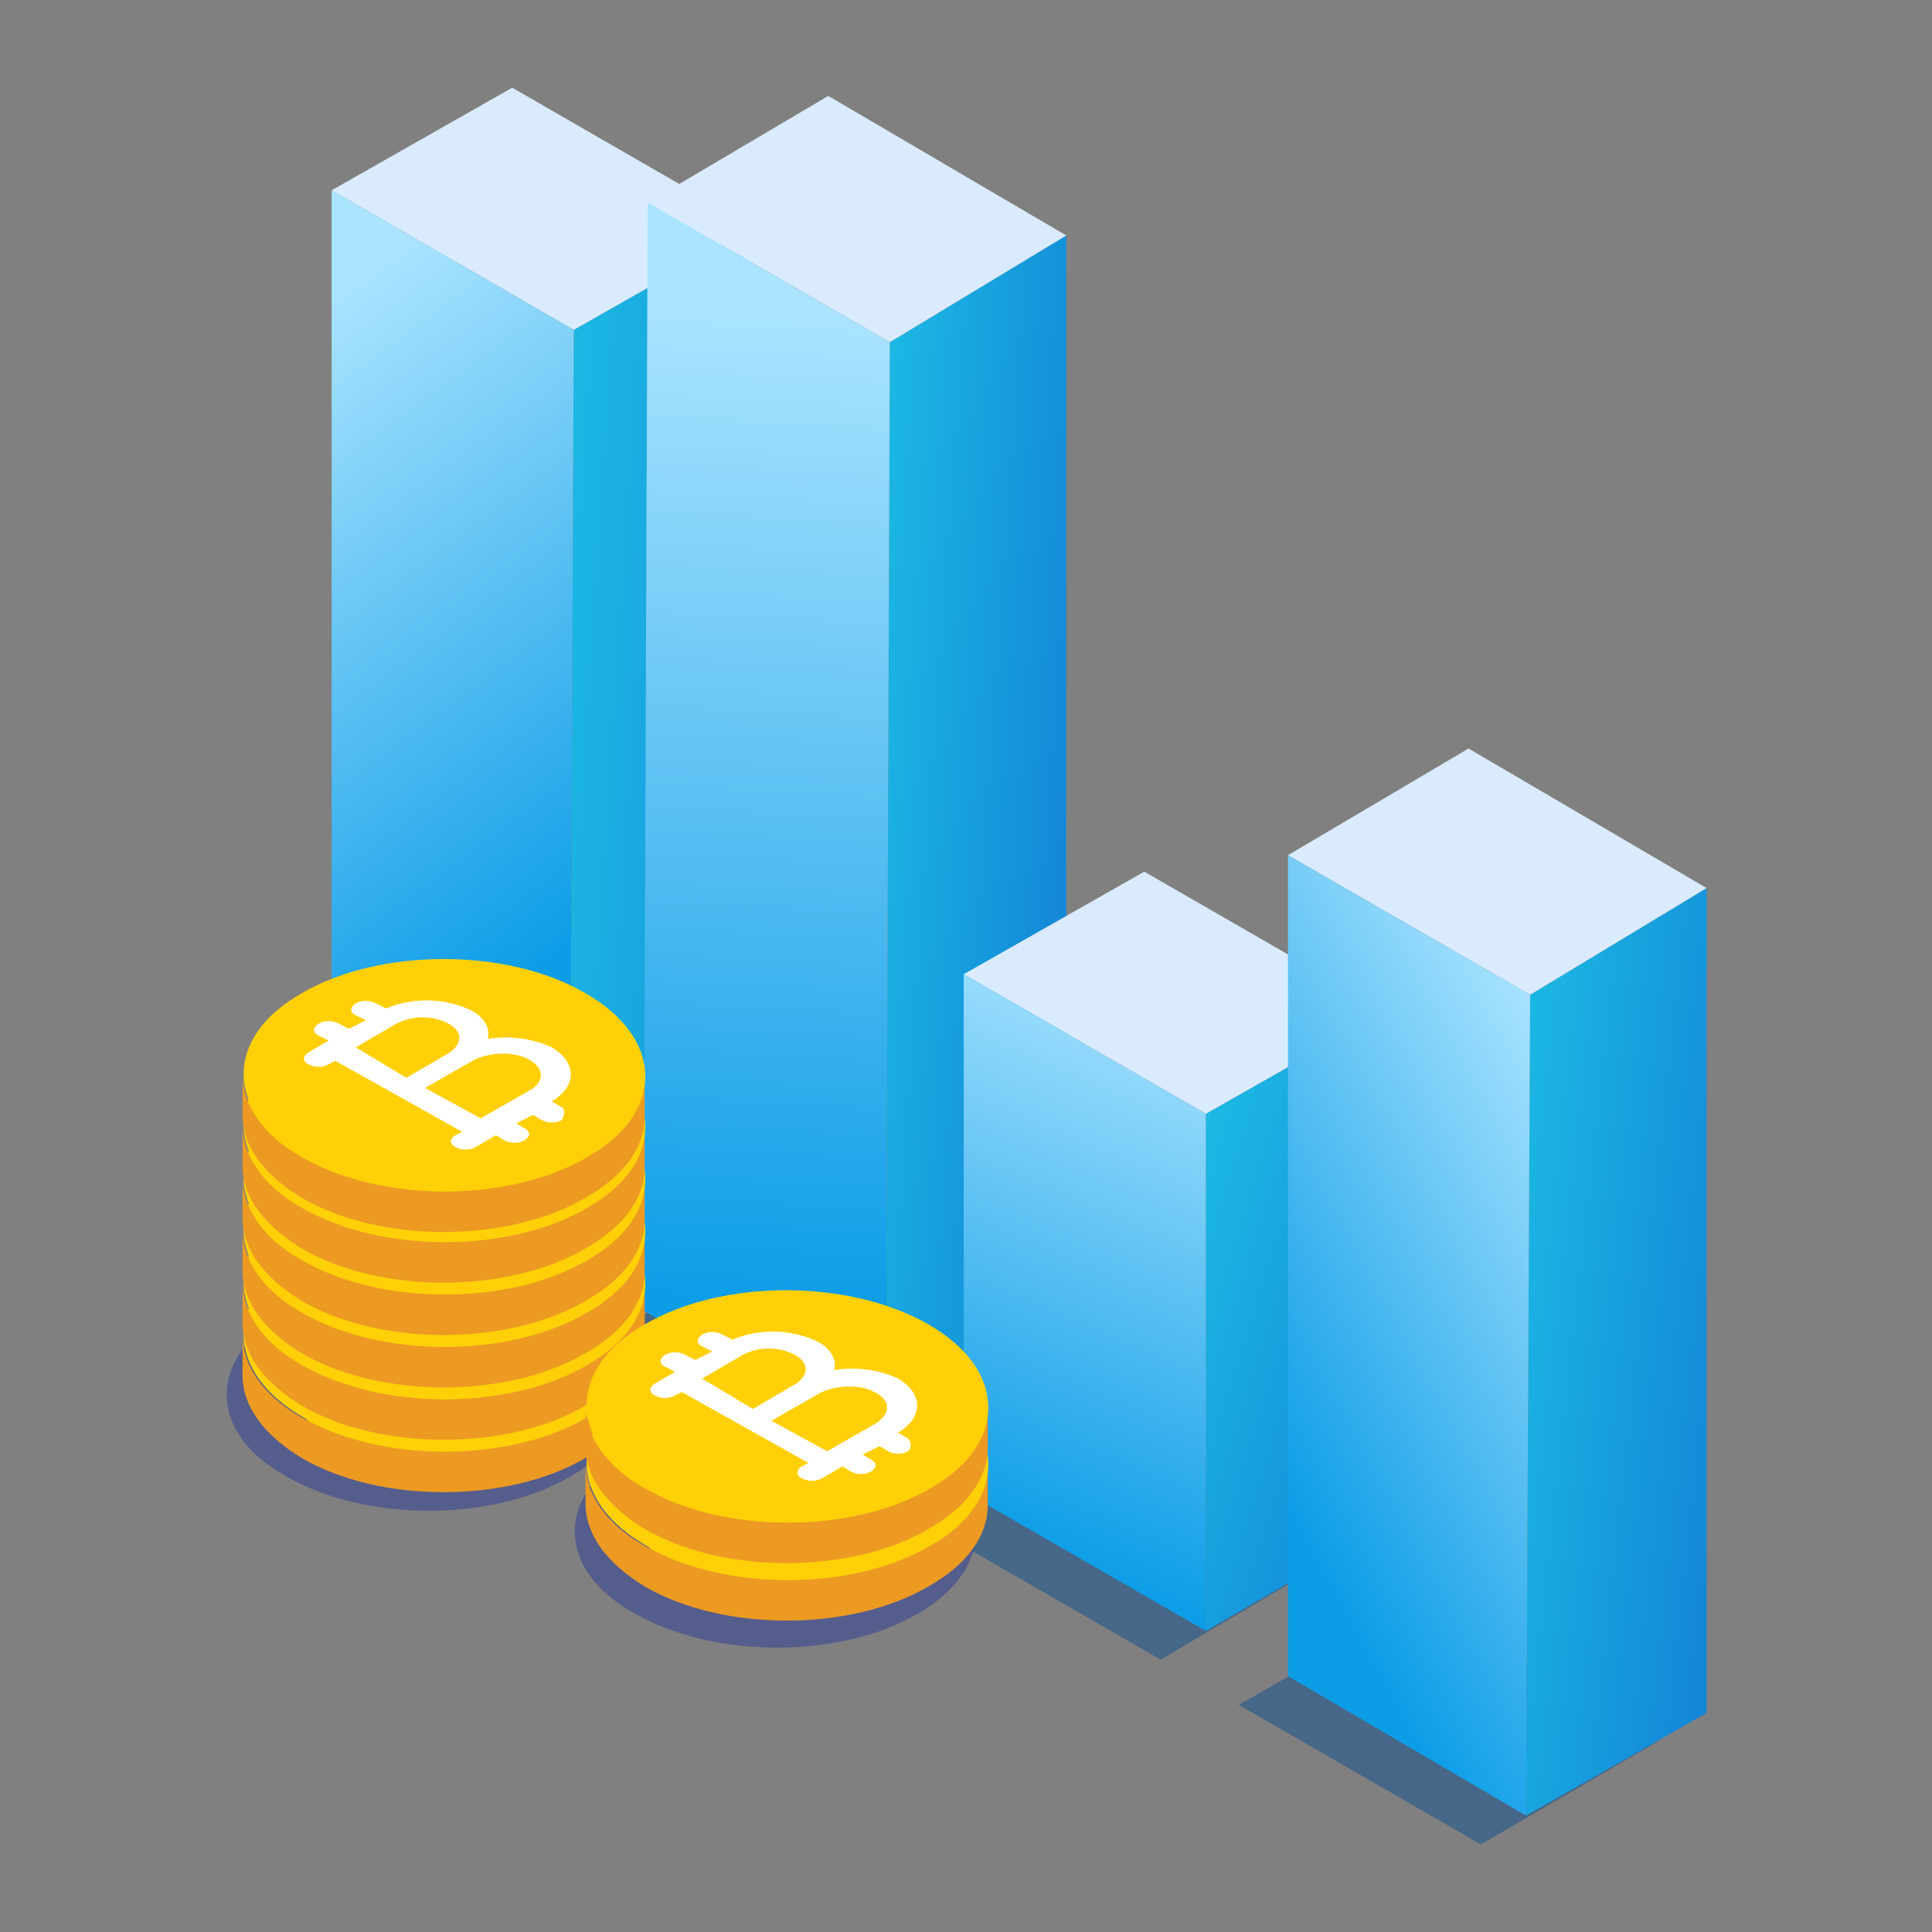<svg xmlns="http://www.w3.org/2000/svg" xmlns:xlink="http://www.w3.org/1999/xlink" viewBox="0 0 300 300">
  <rect x="0" y="0" width="300" height="300" fill="#808080" stroke="none"/>
  <defs>
    <style>
      .cls-1 {
        clip-path: url(#clip-img-4);
      }

      .cls-13, .cls-2 {
        opacity: 0.45;
      }

      .cls-3 {
        fill: #004a91;
      }

      .cls-4 {
        fill: url(#linear-gradient);
      }

      .cls-5 {
        fill: #daebff;
      }

      .cls-6 {
        fill: url(#linear-gradient-2);
      }

      .cls-7 {
        fill: url(#linear-gradient-3);
      }

      .cls-8 {
        fill: url(#linear-gradient-4);
      }

      .cls-9 {
        fill: url(#linear-gradient-5);
      }

      .cls-10 {
        fill: url(#linear-gradient-6);
      }

      .cls-11 {
        fill: url(#linear-gradient-7);
      }

      .cls-12 {
        fill: url(#linear-gradient-8);
      }

      .cls-13 {
        fill: #23359e;
      }

      .cls-14 {
        fill: #ffd008;
      }

      .cls-15 {
        fill: #ffca05;
      }

      .cls-16 {
        fill: #ec9a22;
      }

      .cls-17 {
        fill: #fff;
      }
    </style>
    <linearGradient id="linear-gradient" x1="-1.162" y1="-0.115" x2="2.62" y2="1.282" gradientUnits="objectBoundingBox">
      <stop offset="0.002" stop-color="#22ddec"/>
      <stop offset="1" stop-color="#0d5fcf"/>
    </linearGradient>
    <linearGradient id="linear-gradient-2" x1="-0.789" y1="-0.124" x2="1.71" y2="1.083" xlink:href="#linear-gradient"/>
    <linearGradient id="linear-gradient-3" x1="-0.476" y1="-0.521" x2="1.518" y2="1.586" xlink:href="#linear-gradient"/>
    <linearGradient id="linear-gradient-4" x1="-0.847" y1="-0.263" x2="1.861" y2="1.266" xlink:href="#linear-gradient"/>
    <linearGradient id="linear-gradient-5" x1="0.725" x2="0.337" y2="0.837" gradientUnits="objectBoundingBox">
      <stop offset="0" stop-color="#aae4ff"/>
      <stop offset="1" stop-color="#0d9de7"/>
    </linearGradient>
    <linearGradient id="linear-gradient-6" x1="0.419" y1="0.026" x2="0.544" y2="0.771" xlink:href="#linear-gradient-5"/>
    <linearGradient id="linear-gradient-7" x1="0.506" y1="0.083" x2="0.497" y2="0.885" xlink:href="#linear-gradient-5"/>
    <linearGradient id="linear-gradient-8" x1="0.581" y1="-0.026" x2="0.437" y2="0.897" xlink:href="#linear-gradient-5"/>
    <clipPath id="clip-img-4">
      <rect width="300" height="300"/>
    </clipPath>
  </defs>
  <g id="img-4" class="cls-1">
    <g id="Group_2524" data-name="Group 2524" transform="translate(-597.159 -2539.149)">
      <g id="Group_845" data-name="Group 845" transform="translate(642.281 2552.768)">
        <g id="Group_632" data-name="Group 632">
          <g id="Group_618" data-name="Group 618">
            <g id="Group_612" data-name="Group 612" class="cls-2" transform="translate(0 149.771)">
              <path id="Path_1964" data-name="Path 1964" class="cls-3" d="M147.965,176.04l28.042-16.571L139.042,137.8,111,154.37Z" transform="translate(-111 -137.8)"/>
            </g>
            <g id="Group_613" data-name="Group 613" class="cls-2" transform="translate(48.437 177.814)">
              <path id="Path_1965" data-name="Path 1965" class="cls-3" d="M156.2,180.44l27.405-16.57L146.642,142.2,118.6,158.771Z" transform="translate(-118.6 -142.2)"/>
            </g>
            <g id="Group_614" data-name="Group 614" class="cls-2" transform="translate(97.511 206.493)">
              <path id="Path_1966" data-name="Path 1966" class="cls-3" d="M163.9,184.3l28.042-16.57-37.6-21.032L126.3,162.633Z" transform="translate(-126.3 -146.7)"/>
            </g>
            <g id="Group_615" data-name="Group 615" class="cls-2" transform="translate(147.222 235.173)">
              <path id="Path_1967" data-name="Path 1967" class="cls-3" d="M171.7,188.8l27.4-15.933L162.142,151.2,134.1,167.133Z" transform="translate(-134.1 -151.2)"/>
            </g>
            <g id="Group_616" data-name="Group 616" transform="translate(43.338 21.669)">
              <path id="Path_1968" data-name="Path 1968" class="cls-4" d="M117.8,279.581l28.042-15.933L146.48,117.7l-28.042,15.933Z" transform="translate(-117.8 -117.7)"/>
            </g>
            <g id="Group_617" data-name="Group 617" transform="translate(6.373)">
              <path id="Path_1969" data-name="Path 1969" class="cls-5" d="M149.6,151.9l28.042-15.933-37.6-21.669L112,130.233Z" transform="translate(-112 -114.3)"/>
            </g>
          </g>
          <g id="Group_621" data-name="Group 621" transform="translate(55.447 1.275)">
            <g id="Group_619" data-name="Group 619" transform="translate(36.965 21.669)">
              <path id="Path_1970" data-name="Path 1970" class="cls-6" d="M125.5,305.911l28.042-15.933V117.9l-27.4,16.57Z" transform="translate(-125.5 -117.9)"/>
            </g>
            <g id="Group_620" data-name="Group 620">
              <path id="Path_1971" data-name="Path 1971" class="cls-5" d="M157.3,152.74l27.4-16.57L147.742,114.5,119.7,131.071Z" transform="translate(-119.7 -114.5)"/>
            </g>
          </g>
          <g id="Group_624" data-name="Group 624" transform="translate(104.521 121.729)">
            <g id="Group_622" data-name="Group 622" transform="translate(37.602 21.669)">
              <path id="Path_1972" data-name="Path 1972" class="cls-7" d="M133.3,233.036l27.4-15.933.637-80.3L133.3,152.733Z" transform="translate(-133.3 -136.8)"/>
            </g>
            <g id="Group_623" data-name="Group 623">
              <path id="Path_1973" data-name="Path 1973" class="cls-5" d="M165,171l28.042-15.933-37.6-21.669L127.4,149.333Z" transform="translate(-127.4 -133.4)"/>
            </g>
          </g>
          <g id="Group_631" data-name="Group 631" transform="translate(6.373 15.933)">
            <g id="Group_625" data-name="Group 625" transform="translate(185.462 108.345)">
              <path id="Path_1974" data-name="Path 1974" class="cls-8" d="M141.1,277.835,169.142,261.9V133.8l-27.405,16.57Z" transform="translate(-141.1 -133.8)"/>
            </g>
            <g id="Group_626" data-name="Group 626" transform="translate(148.497 86.676)">
              <path id="Path_1975" data-name="Path 1975" class="cls-5" d="M172.9,168.64l27.405-16.57L163.342,130.4,135.3,146.97Z" transform="translate(-135.3 -130.4)"/>
            </g>
            <g id="Group_627" data-name="Group 627" transform="translate(148.497 103.247)">
              <path id="Path_1976" data-name="Path 1976" class="cls-9" d="M135.3,133V260.465l36.965,21.669.637-127.465Z" transform="translate(-135.3 -133)"/>
            </g>
            <g id="Group_628" data-name="Group 628">
              <path id="Path_1977" data-name="Path 1977" class="cls-10" d="M112,116.8V262.747l36.965,21.669.637-145.947Z" transform="translate(-112 -116.8)"/>
            </g>
            <g id="Group_629" data-name="Group 629" transform="translate(48.437 1.912)">
              <path id="Path_1978" data-name="Path 1978" class="cls-11" d="M120.237,117.1,119.6,289.178l37.6,21.032.637-171.44Z" transform="translate(-119.6 -117.1)"/>
            </g>
            <g id="Group_630" data-name="Group 630" transform="translate(98.148 121.729)">
              <path id="Path_1979" data-name="Path 1979" class="cls-12" d="M127.4,135.9v80.3L165,237.872v-80.3Z" transform="translate(-127.4 -135.9)"/>
            </g>
          </g>
        </g>
      </g>
      <g id="Group_846" data-name="Group 846" transform="translate(632.359 2688.072)">
        <g id="Group_686" data-name="Group 686">
          <path id="Path_1980" data-name="Path 1980" class="cls-13" d="M217.361,179.988c-12.332-7.084-32.01-7.084-44.079,0s-12.069,18.629.262,25.451c12.332,7.084,32.01,7.084,44.079,0C229.693,198.617,229.43,187.072,217.361,179.988Z" transform="translate(-164.262 -125.086)"/>
          <g id="Group_642" data-name="Group 642" transform="translate(2.46 40.406)">
            <g id="Group_641" data-name="Group 641">
              <g id="Group_634" data-name="Group 634" transform="translate(7.084 3.804)">
                <path id="Path_1981" data-name="Path 1981" class="cls-14" d="M174.722,183.054A14.971,14.971,0,0,0,167.9,190.4v-6.3c.787-2.624,3.148-5.247,6.822-7.346,9.446-5.51,25.188-5.51,34.634,0,4.723,2.886,7.084,6.3,7.346,9.97v6.3c0-3.673-2.361-7.347-7.346-9.97C199.91,177.545,184.167,177.545,174.722,183.054Z" transform="translate(-167.9 -172.625)"/>
              </g>
              <g id="Group_635" data-name="Group 635" transform="translate(6.822 15.283)">
                <path id="Path_1982" data-name="Path 1982" class="cls-14" d="M168.325,183.3a9.322,9.322,0,0,0-.525,2.624v-6.3a9.323,9.323,0,0,1,.525-2.624v6.3Z" transform="translate(-167.8 -177)"/>
              </g>
              <g id="Group_636" data-name="Group 636" transform="translate(6.822 17.907)">
                <path id="Path_1983" data-name="Path 1983" class="cls-15" d="M216.864,178.262v6.3c0,3.673-2.361,7.347-7.084,9.97-9.446,5.51-25.188,5.51-34.634,0-4.723-2.886-7.346-6.559-7.346-10.233V178c0,3.673,2.361,7.346,7.346,10.233,9.708,5.51,25.188,5.51,34.634,0C214.5,185.347,216.864,181.936,216.864,178.262Z" transform="translate(-167.8 -178)"/>
              </g>
              <g id="Group_637" data-name="Group 637" transform="translate(55.886 18.17)">
                <path id="Path_1984" data-name="Path 1984" class="cls-14" d="M186.5,184.4h0v-6.3h0Z" transform="translate(-186.5 -178.1)"/>
              </g>
              <g id="Group_638" data-name="Group 638" transform="translate(6.625 3.804)">
                <path id="Path_1985" data-name="Path 1985" class="cls-15" d="M209.64,176.757c9.708,5.51,9.708,14.431,0,20.2-9.446,5.51-25.188,5.51-34.634,0-9.708-5.51-9.708-14.431,0-20.2C184.714,171.248,200.194,171.248,209.64,176.757Z" transform="translate(-167.725 -172.625)"/>
              </g>
              <path id="Path_1986" data-name="Path 1986" class="cls-16" d="M174.872,180.268c9.446-5.51,25.188-5.51,34.634,0,3.936,2.361,6.3,5.248,7.084,8.4.787-4.2-1.574-8.658-7.084-11.807-9.708-5.51-25.188-5.51-34.634,0-5.51,3.148-7.871,7.609-6.822,11.807C168.575,185.516,170.937,182.63,174.872,180.268Z" transform="translate(-160.966 -168.658)"/>
              <g id="Group_639" data-name="Group 639" transform="translate(0 17.907)">
                <path id="Path_1987" data-name="Path 1987" class="cls-16" d="M227.646,178.262v6.3c0,4.723-3.149,9.183-9.183,12.594-12.069,7.084-32.01,7.084-44.079,0-6.035-3.673-9.183-8.134-9.183-12.856V178c0,4.723,3.148,9.446,9.183,12.856,12.332,7.084,32.01,7.084,44.079,0C224.759,187.445,227.646,182.985,227.646,178.262Z" transform="translate(-165.2 -178)"/>
              </g>
              <g id="Group_640" data-name="Group 640" transform="translate(0.164)">
                <path id="Path_1988" data-name="Path 1988" class="cls-14" d="M218.361,176.488c12.332,7.084,12.332,18.629.262,25.451-12.069,7.084-32.01,7.084-44.079,0-12.332-7.084-12.332-18.629-.262-25.451C186.351,169.4,206.292,169.4,218.361,176.488Zm-39.094,22.827c9.708,5.51,25.188,5.51,34.634,0s9.446-14.431,0-20.2c-9.708-5.51-25.188-5.51-34.634,0-9.708,5.772-9.708,14.693,0,20.2" transform="translate(-165.262 -171.175)"/>
              </g>
            </g>
          </g>
          <g id="Group_651" data-name="Group 651" transform="translate(2.46 32.272)">
            <g id="Group_650" data-name="Group 650">
              <g id="Group_643" data-name="Group 643" transform="translate(7.084 4.067)">
                <path id="Path_1989" data-name="Path 1989" class="cls-14" d="M174.722,180.054A14.971,14.971,0,0,0,167.9,187.4v-6.3c.787-2.624,3.148-5.248,6.822-7.347,9.446-5.51,25.188-5.51,34.634,0,4.723,2.886,7.084,6.3,7.346,9.97v6.3c0-3.673-2.361-7.346-7.346-9.97C199.91,174.282,184.167,174.282,174.722,180.054Z" transform="translate(-167.9 -169.625)"/>
              </g>
              <g id="Group_644" data-name="Group 644" transform="translate(6.822 15.546)">
                <path id="Path_1990" data-name="Path 1990" class="cls-14" d="M168.325,180.3a9.322,9.322,0,0,0-.525,2.624v-6.3a9.324,9.324,0,0,1,.525-2.624v6.3Z" transform="translate(-167.8 -174)"/>
              </g>
              <g id="Group_645" data-name="Group 645" transform="translate(6.822 17.907)">
                <path id="Path_1991" data-name="Path 1991" class="cls-15" d="M216.864,175.162v6.3c0,3.673-2.361,7.347-7.084,9.97-9.446,5.51-25.188,5.51-34.634,0-4.723-2.886-7.346-6.559-7.346-10.233v-6.3c0,3.673,2.361,7.346,7.346,10.233,9.708,5.51,25.188,5.51,34.634,0C214.5,182.509,216.864,178.836,216.864,175.162Z" transform="translate(-167.8 -174.9)"/>
              </g>
              <g id="Group_646" data-name="Group 646" transform="translate(55.886 18.17)">
                <path id="Path_1992" data-name="Path 1992" class="cls-14" d="M186.5,181.3h0V175h0Z" transform="translate(-186.5 -175)"/>
              </g>
              <g id="Group_647" data-name="Group 647" transform="translate(6.625 4.067)">
                <path id="Path_1993" data-name="Path 1993" class="cls-15" d="M209.64,173.757c9.708,5.51,9.708,14.431,0,20.2-9.446,5.51-25.188,5.51-34.634,0-9.708-5.51-9.708-14.431,0-20.2C184.714,168.248,200.194,168.248,209.64,173.757Z" transform="translate(-167.725 -169.625)"/>
              </g>
              <path id="Path_1994" data-name="Path 1994" class="cls-16" d="M174.872,177.168c9.446-5.51,25.188-5.51,34.634,0,3.936,2.361,6.3,5.247,7.084,8.4.787-4.2-1.574-8.658-7.084-11.807-9.708-5.51-25.188-5.51-34.634,0-5.51,3.148-7.871,7.609-6.822,11.807C168.575,182.416,170.937,179.53,174.872,177.168Z" transform="translate(-160.966 -165.558)"/>
              <g id="Group_648" data-name="Group 648" transform="translate(0 17.907)">
                <path id="Path_1995" data-name="Path 1995" class="cls-16" d="M227.646,175.162v6.3c0,4.723-3.149,9.183-9.183,12.594-12.069,7.084-32.01,7.084-44.079,0-6.035-3.673-9.183-8.134-9.183-12.856v-6.3c0,4.723,3.148,9.446,9.183,12.856,12.332,7.084,32.01,7.084,44.079,0C224.759,184.345,227.646,179.885,227.646,175.162Z" transform="translate(-165.2 -174.9)"/>
              </g>
              <g id="Group_649" data-name="Group 649" transform="translate(0.164)">
                <path id="Path_1996" data-name="Path 1996" class="cls-14" d="M218.361,173.388c12.332,7.084,12.332,18.629.262,25.451-12.069,7.084-32.01,7.084-44.079,0-12.332-7.084-12.332-18.629-.262-25.451C186.351,166.3,206.292,166.3,218.361,173.388Zm-39.094,22.827c9.708,5.51,25.188,5.51,34.634,0s9.446-14.431,0-20.2c-9.708-5.51-25.188-5.51-34.634,0-9.708,5.772-9.708,14.693,0,20.2" transform="translate(-165.262 -168.075)"/>
              </g>
            </g>
          </g>
          <g id="Group_660" data-name="Group 660" transform="translate(2.46 24.139)">
            <g id="Group_659" data-name="Group 659">
              <g id="Group_652" data-name="Group 652" transform="translate(7.084 4.067)">
                <path id="Path_1997" data-name="Path 1997" class="cls-14" d="M174.722,176.954A14.971,14.971,0,0,0,167.9,184.3V178c.787-2.624,3.148-5.247,6.822-7.347,9.446-5.51,25.188-5.51,34.634,0,4.723,2.886,7.084,6.3,7.346,9.97v6.3c0-3.673-2.361-7.346-7.346-9.97C199.91,171.445,184.167,171.445,174.722,176.954Z" transform="translate(-167.9 -166.525)"/>
              </g>
              <g id="Group_653" data-name="Group 653" transform="translate(6.822 15.546)">
                <path id="Path_1998" data-name="Path 1998" class="cls-14" d="M168.325,177.2a9.322,9.322,0,0,0-.525,2.624v-6.3a9.323,9.323,0,0,1,.525-2.624v6.3Z" transform="translate(-167.8 -170.9)"/>
              </g>
              <g id="Group_654" data-name="Group 654" transform="translate(6.822 17.907)">
                <path id="Path_1999" data-name="Path 1999" class="cls-15" d="M216.864,172.062v6.3c0,3.673-2.361,7.346-7.084,9.97-9.446,5.51-25.188,5.51-34.634,0-4.723-2.886-7.346-6.559-7.346-10.233v-6.3c0,3.673,2.361,7.347,7.346,10.233,9.708,5.51,25.188,5.51,34.634,0C214.5,179.409,216.864,175.736,216.864,172.062Z" transform="translate(-167.8 -171.8)"/>
              </g>
              <g id="Group_655" data-name="Group 655" transform="translate(55.886 18.17)">
                <path id="Path_2000" data-name="Path 2000" class="cls-14" d="M186.5,178.2h0v-6.3h0Z" transform="translate(-186.5 -171.9)"/>
              </g>
              <g id="Group_656" data-name="Group 656" transform="translate(6.625 4.067)">
                <path id="Path_2001" data-name="Path 2001" class="cls-15" d="M209.64,170.657c9.708,5.51,9.708,14.431,0,20.2-9.446,5.51-25.188,5.51-34.634,0-9.708-5.51-9.708-14.431,0-20.2C184.714,165.147,200.194,165.147,209.64,170.657Z" transform="translate(-167.725 -166.525)"/>
              </g>
              <path id="Path_2002" data-name="Path 2002" class="cls-16" d="M174.872,174.068c9.446-5.51,25.188-5.51,34.634,0,3.936,2.361,6.3,5.248,7.084,8.4.787-4.2-1.574-8.658-7.084-11.807-9.708-5.51-25.188-5.51-34.634,0-5.51,3.149-7.871,7.609-6.822,11.807C168.575,179.316,170.937,176.43,174.872,174.068Z" transform="translate(-160.966 -162.458)"/>
              <g id="Group_657" data-name="Group 657" transform="translate(0 17.907)">
                <path id="Path_2003" data-name="Path 2003" class="cls-16" d="M227.646,172.062v6.3c0,4.723-3.149,9.183-9.183,12.594-12.069,7.084-32.01,7.084-44.079,0-6.035-3.673-9.183-8.134-9.183-12.856v-6.3c0,4.723,3.148,9.446,9.183,12.856,12.332,7.084,32.01,7.084,44.079,0C224.759,181.246,227.646,176.785,227.646,172.062Z" transform="translate(-165.2 -171.8)"/>
              </g>
              <g id="Group_658" data-name="Group 658" transform="translate(0.164)">
                <path id="Path_2004" data-name="Path 2004" class="cls-14" d="M218.361,170.288c12.332,7.084,12.332,18.629.262,25.45-12.069,7.084-32.01,7.084-44.079,0-12.332-7.084-12.332-18.629-.262-25.45C186.351,163.2,206.292,163.2,218.361,170.288Zm-39.094,22.827c9.708,5.51,25.188,5.51,34.634,0s9.446-14.431,0-20.2c-9.708-5.51-25.188-5.51-34.634,0-9.708,5.772-9.708,14.693,0,20.2" transform="translate(-165.262 -164.975)"/>
              </g>
            </g>
          </g>
          <g id="Group_669" data-name="Group 669" transform="translate(2.46 16.005)">
            <g id="Group_668" data-name="Group 668">
              <g id="Group_661" data-name="Group 661" transform="translate(7.084 3.804)">
                <path id="Path_2005" data-name="Path 2005" class="cls-14" d="M174.722,173.754A14.971,14.971,0,0,0,167.9,181.1v-6.3c.787-2.624,3.148-5.248,6.822-7.347,9.446-5.51,25.188-5.51,34.634,0,4.723,2.886,7.084,6.3,7.346,9.97v6.3c0-3.673-2.361-7.347-7.346-9.97C199.91,168.245,184.167,168.245,174.722,173.754Z" transform="translate(-167.9 -163.325)"/>
              </g>
              <g id="Group_662" data-name="Group 662" transform="translate(6.822 15.283)">
                <path id="Path_2006" data-name="Path 2006" class="cls-14" d="M168.325,174a9.323,9.323,0,0,0-.525,2.624v-6.3a9.323,9.323,0,0,1,.525-2.624V174Z" transform="translate(-167.8 -167.7)"/>
              </g>
              <g id="Group_663" data-name="Group 663" transform="translate(6.822 17.907)">
                <path id="Path_2007" data-name="Path 2007" class="cls-15" d="M216.864,168.962v6.3c0,3.673-2.361,7.347-7.084,9.97-9.446,5.51-25.188,5.51-34.634,0-4.723-2.886-7.346-6.559-7.346-10.233v-6.3c0,3.673,2.361,7.347,7.346,10.233,9.708,5.51,25.188,5.51,34.634,0C214.5,176.047,216.864,172.636,216.864,168.962Z" transform="translate(-167.8 -168.7)"/>
              </g>
              <g id="Group_664" data-name="Group 664" transform="translate(55.886 18.17)">
                <path id="Path_2008" data-name="Path 2008" class="cls-14" d="M186.5,175.1h0v-6.3h0Z" transform="translate(-186.5 -168.8)"/>
              </g>
              <g id="Group_665" data-name="Group 665" transform="translate(6.625 3.804)">
                <path id="Path_2009" data-name="Path 2009" class="cls-15" d="M209.64,167.457c9.708,5.51,9.708,14.431,0,20.2-9.446,5.51-25.188,5.51-34.634,0-9.708-5.51-9.708-14.431,0-20.2C184.714,161.948,200.194,161.948,209.64,167.457Z" transform="translate(-167.725 -163.325)"/>
              </g>
              <path id="Path_2010" data-name="Path 2010" class="cls-16" d="M174.872,170.968c9.446-5.51,25.188-5.51,34.634,0,3.936,2.361,6.3,5.247,7.084,8.4.787-4.2-1.574-8.658-7.084-11.807-9.708-5.51-25.188-5.51-34.634,0-5.51,3.148-7.871,7.609-6.822,11.807C168.575,176.216,170.937,173.067,174.872,170.968Z" transform="translate(-160.966 -159.358)"/>
              <g id="Group_666" data-name="Group 666" transform="translate(0 17.907)">
                <path id="Path_2011" data-name="Path 2011" class="cls-16" d="M227.646,168.962v6.3c0,4.723-3.149,9.183-9.183,12.594-12.069,7.084-32.01,7.084-44.079,0C168.349,184.18,165.2,179.72,165.2,175v-6.3c0,4.723,3.148,9.446,9.183,12.856,12.332,7.084,32.01,7.084,44.079,0C224.759,178.146,227.646,173.423,227.646,168.962Z" transform="translate(-165.2 -168.7)"/>
              </g>
              <g id="Group_667" data-name="Group 667" transform="translate(0.164)">
                <path id="Path_2012" data-name="Path 2012" class="cls-14" d="M218.361,167.188c12.332,7.084,12.332,18.629.262,25.451-12.069,7.084-32.01,7.084-44.079,0-12.332-7.084-12.332-18.629-.262-25.451C186.351,160.1,206.292,160.1,218.361,167.188Zm-39.094,22.827c9.708,5.51,25.188,5.51,34.634,0s9.446-14.431,0-20.2c-9.708-5.51-25.188-5.51-34.634,0-9.708,5.51-9.708,14.693,0,20.2" transform="translate(-165.262 -161.875)"/>
              </g>
            </g>
          </g>
          <g id="Group_678" data-name="Group 678" transform="translate(2.46 7.871)">
            <g id="Group_677" data-name="Group 677">
              <g id="Group_670" data-name="Group 670" transform="translate(7.084 4.067)">
                <path id="Path_2013" data-name="Path 2013" class="cls-14" d="M174.722,170.754A14.971,14.971,0,0,0,167.9,178.1v-6.3c.787-2.624,3.148-5.248,6.822-7.347,9.446-5.51,25.188-5.51,34.634,0,4.723,2.886,7.084,6.3,7.346,9.97v6.3c0-3.673-2.361-7.347-7.346-9.97C199.91,164.982,184.167,164.982,174.722,170.754Z" transform="translate(-167.9 -160.325)"/>
              </g>
              <g id="Group_671" data-name="Group 671" transform="translate(6.822 15.283)">
                <path id="Path_2014" data-name="Path 2014" class="cls-14" d="M168.325,170.9a9.322,9.322,0,0,0-.525,2.624v-6.3a9.324,9.324,0,0,1,.525-2.624v6.3Z" transform="translate(-167.8 -164.6)"/>
              </g>
              <g id="Group_672" data-name="Group 672" transform="translate(6.822 17.907)">
                <path id="Path_2015" data-name="Path 2015" class="cls-15" d="M216.864,165.862v6.3c0,3.673-2.361,7.346-7.084,9.97-9.446,5.51-25.188,5.51-34.634,0-4.723-2.886-7.346-6.559-7.346-10.233v-6.3c0,3.673,2.361,7.347,7.346,10.233,9.708,5.51,25.188,5.51,34.634,0C214.5,173.209,216.864,169.536,216.864,165.862Z" transform="translate(-167.8 -165.6)"/>
              </g>
              <g id="Group_673" data-name="Group 673" transform="translate(55.886 18.17)">
                <path id="Path_2016" data-name="Path 2016" class="cls-14" d="M186.5,172h0v-6.3h0Z" transform="translate(-186.5 -165.7)"/>
              </g>
              <g id="Group_674" data-name="Group 674" transform="translate(6.625 3.87)">
                <path id="Path_2017" data-name="Path 2017" class="cls-15" d="M209.64,164.579c9.708,5.51,9.708,14.431,0,20.2-9.446,5.51-25.188,5.51-34.634,0-9.708-5.51-9.708-14.431,0-20.2S200.194,158.807,209.64,164.579Z" transform="translate(-167.725 -160.25)"/>
              </g>
              <path id="Path_2018" data-name="Path 2018" class="cls-16" d="M174.872,167.868c9.446-5.51,25.188-5.51,34.634,0,3.936,2.361,6.3,5.247,7.084,8.4.787-4.2-1.574-8.658-7.084-11.807-9.708-5.51-25.188-5.51-34.634,0-5.51,3.148-7.871,7.609-6.822,11.807C168.575,173.116,170.937,170.23,174.872,167.868Z" transform="translate(-160.966 -156.258)"/>
              <g id="Group_675" data-name="Group 675" transform="translate(0 17.907)">
                <path id="Path_2019" data-name="Path 2019" class="cls-16" d="M227.646,165.862v6.3c0,4.723-3.149,9.183-9.183,12.594-12.069,7.084-32.01,7.084-44.079,0-6.035-3.673-9.183-8.134-9.183-12.856v-6.3c0,4.723,3.148,9.446,9.183,12.856,12.332,7.084,32.01,7.084,44.079,0C224.759,175.046,227.646,170.585,227.646,165.862Z" transform="translate(-165.2 -165.6)"/>
              </g>
              <g id="Group_676" data-name="Group 676" transform="translate(0.164)">
                <path id="Path_2020" data-name="Path 2020" class="cls-14" d="M218.361,164.088c12.332,7.084,12.332,18.629.262,25.45-12.069,7.084-32.01,7.084-44.079,0-12.332-7.084-12.332-18.629-.262-25.45C186.351,157,206.292,157,218.361,164.088Zm-39.094,22.827c9.708,5.51,25.188,5.51,34.634,0s9.446-14.431,0-20.2c-9.708-5.51-25.188-5.51-34.634,0-9.708,5.772-9.708,14.693,0,20.2" transform="translate(-165.262 -158.775)"/>
              </g>
            </g>
          </g>
          <g id="Group_685" data-name="Group 685" transform="translate(2.46)">
            <g id="Group_684" data-name="Group 684">
              <g id="Group_679" data-name="Group 679" transform="translate(6.822 15.283)">
                <path id="Path_2021" data-name="Path 2021" class="cls-14" d="M168.325,167.9a9.321,9.321,0,0,0-.525,2.624v-6.3a9.323,9.323,0,0,1,.525-2.624v6.3Z" transform="translate(-167.8 -161.6)"/>
              </g>
              <g id="Group_680" data-name="Group 680" transform="translate(6.822 17.907)">
                <path id="Path_2022" data-name="Path 2022" class="cls-15" d="M216.864,162.862v6.3c0,3.673-2.361,7.347-7.084,9.97-9.446,5.51-25.188,5.51-34.634,0-4.723-2.886-7.346-6.559-7.346-10.233v-6.3c0,3.673,2.361,7.347,7.346,10.233,9.708,5.51,25.188,5.51,34.634,0C214.5,169.947,216.864,166.273,216.864,162.862Z" transform="translate(-167.8 -162.6)"/>
              </g>
              <g id="Group_681" data-name="Group 681" transform="translate(55.886 18.17)">
                <path id="Path_2023" data-name="Path 2023" class="cls-14" d="M186.5,169h0v-6.3h0Z" transform="translate(-186.5 -162.7)"/>
              </g>
              <g id="Group_682" data-name="Group 682" transform="translate(0 17.907)">
                <path id="Path_2024" data-name="Path 2024" class="cls-16" d="M227.646,162.862v6.3c0,4.723-3.149,9.183-9.183,12.594-12.069,7.084-32.01,7.084-44.079,0-6.035-3.673-9.183-8.134-9.183-12.856v-6.3c0,4.723,3.148,9.445,9.183,12.856,12.332,7.084,32.01,7.084,44.079,0C224.759,172.046,227.646,167.323,227.646,162.862Z" transform="translate(-165.2 -162.6)"/>
              </g>
              <g id="Group_683" data-name="Group 683" transform="translate(0.164)">
                <path id="Path_2025" data-name="Path 2025" class="cls-14" d="M218.361,161.088c12.332,7.084,12.332,18.629.262,25.45-12.069,7.084-32.01,7.084-44.079,0-12.332-7.084-12.332-18.629-.262-25.45C186.351,154,206.292,154,218.361,161.088Z" transform="translate(-165.262 -155.775)"/>
              </g>
            </g>
          </g>
          <path id="Path_2026" data-name="Path 2026" class="cls-17" d="M208.622,174.693l-1.312-.787c3.936-2.361,3.936-6.035,0-8.4a17.526,17.526,0,0,0-9.97-1.312c.525-1.574-.525-3.411-2.624-4.461a16.264,16.264,0,0,0-13.119-.262l-1.574-.787a3.334,3.334,0,0,0-3.148,0c-.787.525-1.049,1.312,0,1.837l1.574.787-2.624,1.312-1.574-.787a3.334,3.334,0,0,0-3.148,0c-.787.525-1.049,1.312,0,1.837l1.574.787-3.148,1.837c-.787.525-1.049,1.312,0,1.837a3.334,3.334,0,0,0,3.148,0l1.049-.525,19.678,11.02-1.049.525c-.787.525-1.049,1.312,0,1.837a3.334,3.334,0,0,0,3.148,0l3.148-1.837,1.312.787a3.334,3.334,0,0,0,3.148,0c.787-.525,1.05-1.312,0-1.837l-1.312-.787,2.624-1.312,1.312.787a3.335,3.335,0,0,0,3.149,0C209.41,175.743,209.41,174.956,208.622,174.693Zm-31.747-9.183,6.3-3.673a8.892,8.892,0,0,1,8.134,0c2.361,1.312,2.1,3.411-.262,4.723l-6.3,3.673Zm26.762,6.822-7.346,4.2-8.658-4.723,7.347-4.2c2.361-1.312,6.3-1.574,8.658-.262C206.261,168.659,206.261,171.02,203.637,172.332Z" transform="translate(-156.836 -151.801)"/>
        </g>
        <g id="Group_703" data-name="Group 703" transform="translate(54.05 51.426)">
          <path id="Path_2027" data-name="Path 2027" class="cls-13" d="M237.961,188.088c-12.332-7.084-32.01-7.084-44.079,0s-12.069,18.629.262,25.45c12.332,7.084,32.01,7.084,44.079,0S250.03,195.172,237.961,188.088Z" transform="translate(-184.862 -163.359)"/>
          <g id="Group_695" data-name="Group 695" transform="translate(1.673 9.118)">
            <g id="Group_694" data-name="Group 694">
              <g id="Group_687" data-name="Group 687" transform="translate(7.084 3.87)">
                <path id="Path_2028" data-name="Path 2028" class="cls-14" d="M195.022,190.754A14.972,14.972,0,0,0,188.2,198.1v-6.3c.787-2.624,3.148-5.248,6.822-7.346,9.446-5.51,25.188-5.51,34.634,0,4.723,2.886,7.084,6.3,7.347,9.97v6.3c0-3.673-2.361-7.347-7.347-9.97C219.948,185.245,204.467,185.245,195.022,190.754Z" transform="translate(-188.2 -180.325)"/>
              </g>
              <g id="Group_688" data-name="Group 688" transform="translate(6.559 15.349)">
                <path id="Path_2029" data-name="Path 2029" class="cls-14" d="M188.525,191a9.319,9.319,0,0,0-.525,2.624v-6.3a9.32,9.32,0,0,1,.525-2.624V191Z" transform="translate(-188 -184.7)"/>
              </g>
              <g id="Group_689" data-name="Group 689" transform="translate(6.822 17.71)">
                <path id="Path_2030" data-name="Path 2030" class="cls-15" d="M237.164,185.862v6.3c0,3.673-2.361,7.347-7.084,9.97-9.446,5.51-25.188,5.51-34.634,0-4.723-2.886-7.347-6.559-7.347-10.233v-6.3c0,3.673,2.361,7.347,7.347,10.233,9.708,5.51,25.188,5.51,34.634,0C234.8,193.209,237.164,189.536,237.164,185.862Z" transform="translate(-188.1 -185.6)"/>
              </g>
              <g id="Group_690" data-name="Group 690" transform="translate(55.886 17.973)">
                <path id="Path_2031" data-name="Path 2031" class="cls-14" d="M206.8,192h0v-6.3h0Z" transform="translate(-206.8 -185.7)"/>
              </g>
              <g id="Group_691" data-name="Group 691" transform="translate(6.625 3.87)">
                <path id="Path_2032" data-name="Path 2032" class="cls-15" d="M229.94,184.457c9.708,5.51,9.708,14.431,0,20.2-9.445,5.51-25.188,5.51-34.634,0-9.708-5.51-9.708-14.431,0-20.2C204.751,178.948,220.494,178.948,229.94,184.457Z" transform="translate(-188.025 -180.325)"/>
              </g>
              <path id="Path_2033" data-name="Path 2033" class="cls-16" d="M195.172,187.868c9.446-5.51,25.188-5.51,34.634,0,3.936,2.361,6.3,5.248,7.084,8.4.787-4.2-1.574-8.658-7.084-11.807-9.708-5.51-25.188-5.51-34.634,0-5.51,3.148-7.871,7.609-6.822,11.807C188.875,193.116,191.237,190.23,195.172,187.868Z" transform="translate(-181.266 -176.455)"/>
              <g id="Group_692" data-name="Group 692" transform="translate(0 17.71)">
                <path id="Path_2034" data-name="Path 2034" class="cls-16" d="M247.945,185.862v6.3c0,4.723-3.148,9.183-9.183,12.594-12.069,7.084-32.01,7.084-44.079,0-6.035-3.673-9.183-8.134-9.183-12.856v-6.3c0,4.723,3.148,9.445,9.183,12.856,12.332,7.084,32.01,7.084,44.079,0C245.059,195.046,247.945,190.585,247.945,185.862Z" transform="translate(-185.5 -185.6)"/>
              </g>
              <g id="Group_693" data-name="Group 693" transform="translate(0.164)">
                <path id="Path_2035" data-name="Path 2035" class="cls-14" d="M238.661,183.966c12.332,7.084,12.332,18.629.262,25.451-12.069,7.084-32.01,7.084-44.079,0-12.332-7.084-12.332-18.629-.262-25.451S226.329,177.145,238.661,183.966ZM199.3,206.793c9.708,5.51,25.188,5.51,34.634,0s9.446-14.431,0-20.2c-9.708-5.51-25.188-5.51-34.634,0-9.446,5.772-9.446,14.693,0,20.2" transform="translate(-185.562 -178.85)"/>
              </g>
            </g>
          </g>
          <g id="Group_702" data-name="Group 702" transform="translate(1.673)">
            <g id="Group_701" data-name="Group 701">
              <g id="Group_696" data-name="Group 696" transform="translate(6.559 15.546)">
                <path id="Path_2036" data-name="Path 2036" class="cls-14" d="M188.525,187.6a9.319,9.319,0,0,0-.525,2.624v-6.3a9.319,9.319,0,0,1,.525-2.624v6.3Z" transform="translate(-188 -181.3)"/>
              </g>
              <g id="Group_697" data-name="Group 697" transform="translate(6.822 17.907)">
                <path id="Path_2037" data-name="Path 2037" class="cls-15" d="M237.164,182.462v6.3c0,3.673-2.361,7.347-7.084,9.97-9.446,5.51-25.188,5.51-34.634,0-4.723-2.886-7.347-6.559-7.347-10.233v-6.3c0,3.673,2.361,7.347,7.347,10.233,9.708,5.51,25.188,5.51,34.634,0C234.8,189.809,237.164,186.136,237.164,182.462Z" transform="translate(-188.1 -182.2)"/>
              </g>
              <g id="Group_698" data-name="Group 698" transform="translate(55.886 18.17)">
                <path id="Path_2038" data-name="Path 2038" class="cls-14" d="M206.8,188.6h0v-6.3h0Z" transform="translate(-206.8 -182.3)"/>
              </g>
              <g id="Group_699" data-name="Group 699" transform="translate(0 17.907)">
                <path id="Path_2039" data-name="Path 2039" class="cls-16" d="M247.945,182.462v6.3c0,4.723-3.148,9.183-9.183,12.594-12.069,7.084-32.01,7.084-44.079,0-6.035-3.673-9.183-8.134-9.183-12.856v-6.3c0,4.723,3.148,9.446,9.183,12.856,12.332,7.084,32.01,7.084,44.079,0C245.059,191.646,247.945,187.185,247.945,182.462Z" transform="translate(-185.5 -182.2)"/>
              </g>
              <g id="Group_700" data-name="Group 700" transform="translate(0.164)">
                <path id="Path_2040" data-name="Path 2040" class="cls-14" d="M238.661,180.688c12.332,7.084,12.332,18.629.262,25.451-12.069,7.084-32.01,7.084-44.079,0-12.332-7.084-12.332-18.629-.262-25.451C206.651,173.6,226.329,173.6,238.661,180.688Z" transform="translate(-185.562 -175.375)"/>
              </g>
            </g>
          </g>
          <path id="Path_2041" data-name="Path 2041" class="cls-17" d="M229.122,194.294l-1.312-.787c3.936-2.361,3.936-6.035,0-8.4a17.526,17.526,0,0,0-9.97-1.312c.525-1.574-.525-3.411-2.624-4.46a16.264,16.264,0,0,0-13.119-.262l-1.574-.787a3.334,3.334,0,0,0-3.148,0c-.787.525-1.049,1.312,0,1.837l1.574.787-2.624,1.312-1.574-.787a3.334,3.334,0,0,0-3.148,0c-.787.525-1.05,1.312,0,1.837l1.574.787-3.149,1.837c-.787.525-1.049,1.312,0,1.837a3.334,3.334,0,0,0,3.149,0l1.049-.525,19.678,11.02-1.049.525c-.787.525-1.049,1.312,0,1.837a3.335,3.335,0,0,0,3.148,0l3.148-1.837,1.312.787a3.334,3.334,0,0,0,3.148,0c.787-.525,1.049-1.312,0-1.837l-1.312-.787,2.624-1.312,1.312.787a3.335,3.335,0,0,0,3.149,0A1.367,1.367,0,0,0,229.122,194.294Zm-31.747-9.183,6.3-3.673a8.893,8.893,0,0,1,8.134,0c2.361,1.312,2.1,3.411-.262,4.723l-6.3,3.673Zm26.762,7.084-7.347,4.2-8.658-4.723,7.346-4.2c2.361-1.312,6.3-1.574,8.658-.262C226.761,188.521,226.761,190.62,224.137,192.194Z" transform="translate(-177.598 -171.401)"/>
        </g>
      </g>
    </g>
  </g>
</svg>
